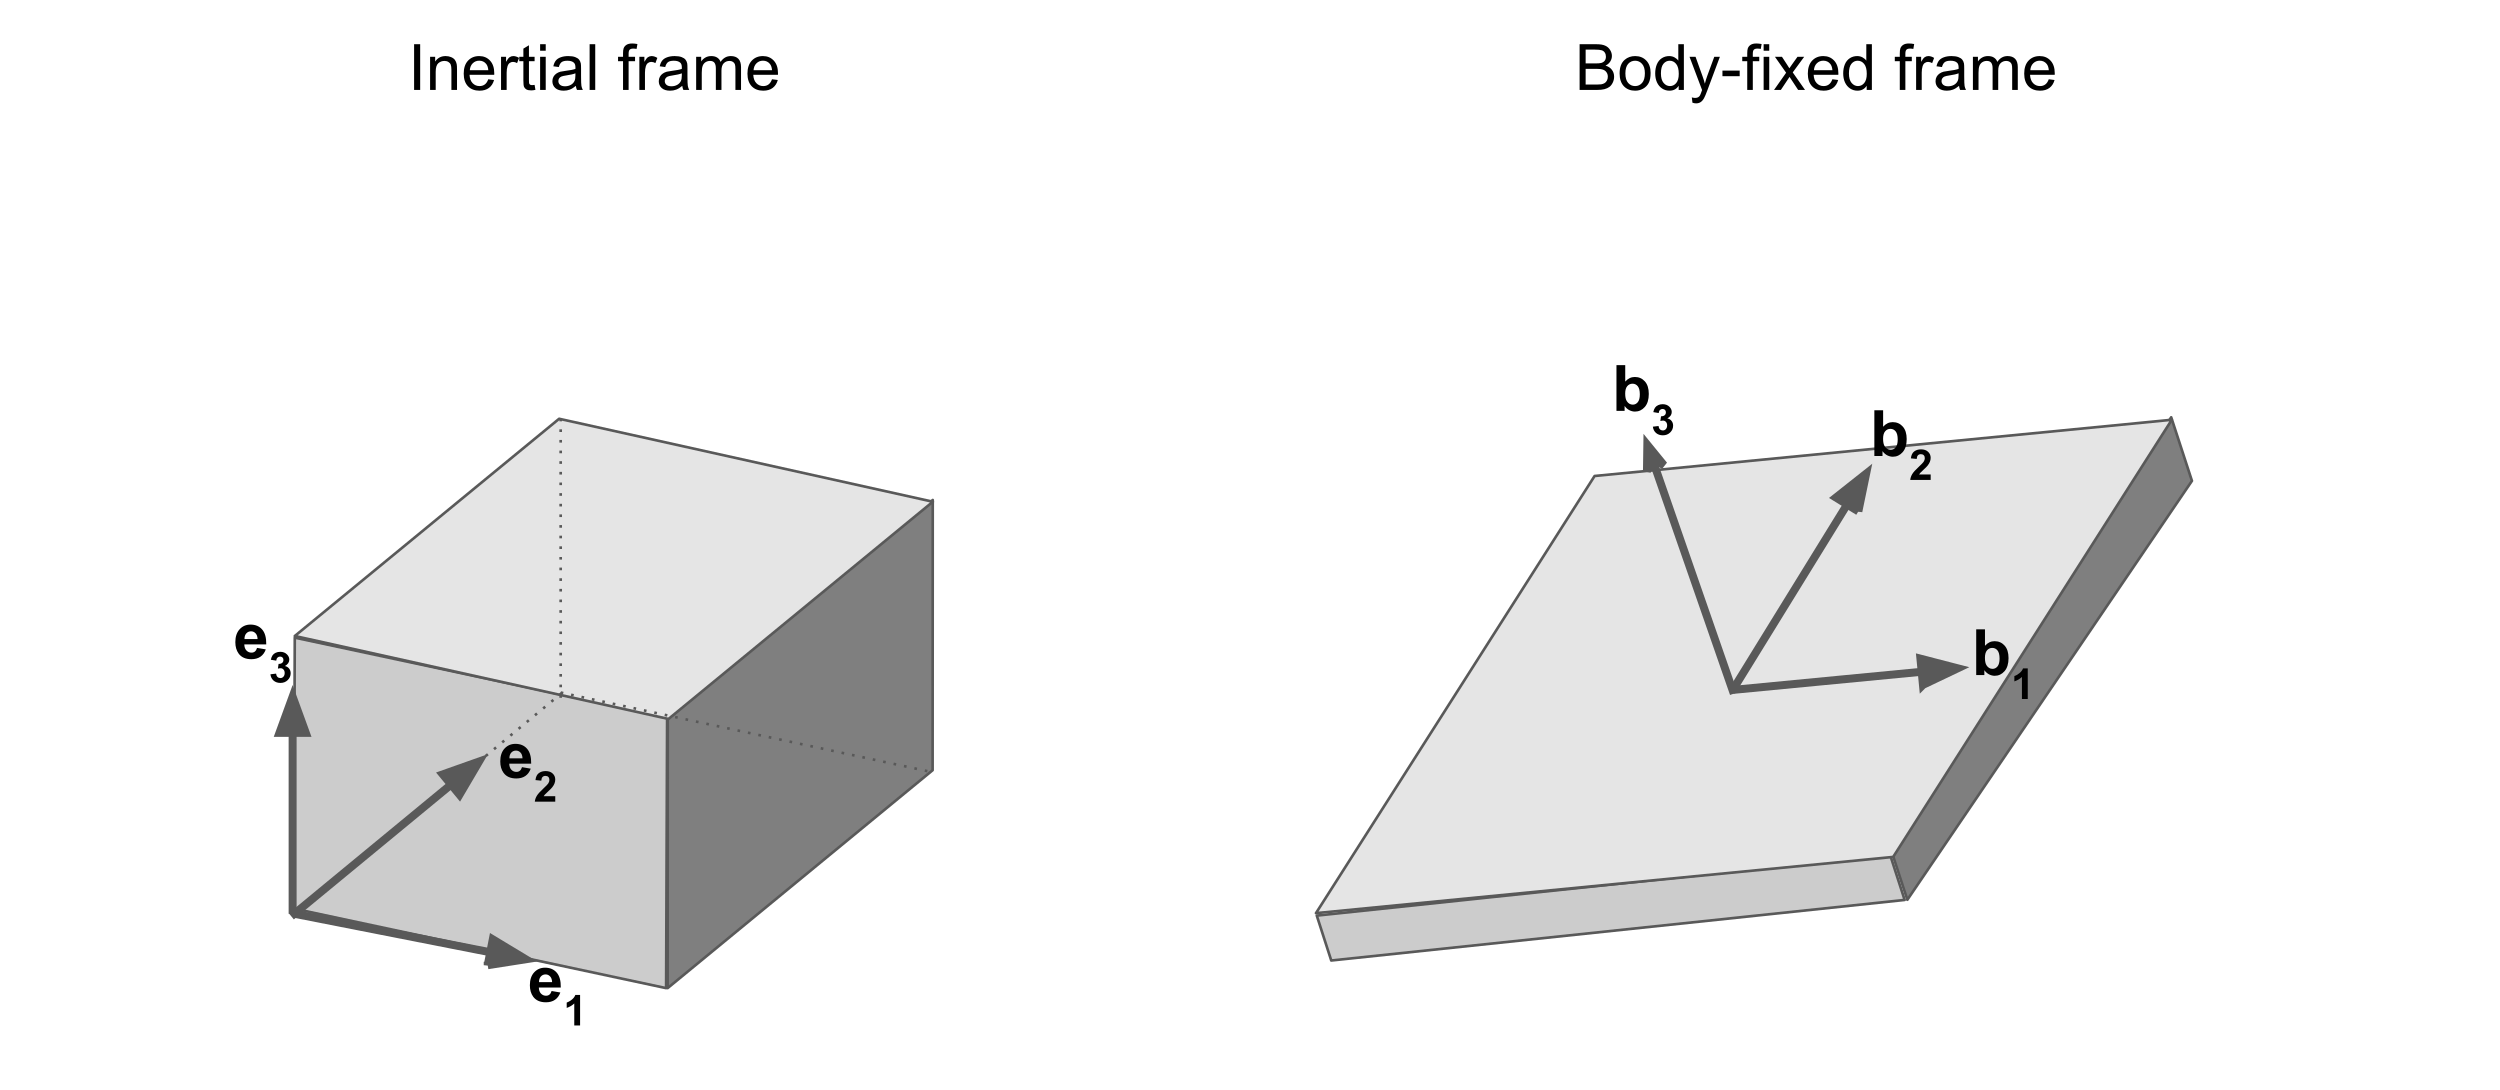 <svg width="940" height="410" xmlns="http://www.w3.org/2000/svg">
 <rect width="100%" height="100%" fill="#333333" stroke="none"/>
 <clipPath id="g3cb8dc0747_0_0.0">
  <path id="svg_1" clip-rule="nonzero" d="m0,0l960,0l0,540l-960,0l0,-540z"/>
 </clipPath>

 <g>
  <title>background</title>
  <rect fill="none" id="canvas_background" height="412" width="942" y="-1" x="-1"/>
 </g>
 <g>
  <title>Layer 1</title>
  <g id="svg_2" clip-path="url(#g3cb8dc0747_0_0.0)">
   <path id="svg_3" fill-rule="evenodd" d="m0,0l960,0l0,540l-960,0l0,-540z" fill="#ffffff"/>
   <path id="svg_4" fill-rule="evenodd" d="m350.716,187.999l-99.633,81.918l-0.052,101.609l99.633,-81.918l0.052,-101.609z" fill="#b7b7b7"/>
   <path fill="#7f7f7f" id="svg_5" fill-rule="evenodd" d="m350.716,187.999l-99.633,81.918l-0.052,101.609l99.633,-81.918l0.052,-101.609z" stroke-linejoin="round" stroke="#595959"/>
   <path id="svg_6" fill-rule="evenodd" d="m250.459,371.533l0.373,-101.873l-139.995,-29.907l-0.373,101.873l139.995,29.907z" fill="#d9d9d9"/>
   <path fill="#cccccc" id="svg_7" fill-rule="evenodd" d="m250.459,371.533l0.373,-101.873l-139.995,-29.907l-0.373,101.873l139.995,29.907z" stroke-linejoin="round" stroke="#595959"/>
   <path id="svg_8" fill-rule="evenodd" d="m110.842,239.138l99.396,-81.681l140.51,31.193l-99.396,81.681l-140.51,-31.193z" fill="#f3f3f3"/>
   <path fill="#e5e5e5" id="svg_9" fill-rule="evenodd" d="m110.842,239.138l99.396,-81.681l140.51,31.193l-99.396,81.681l-140.51,-31.193z" stroke-linejoin="round" stroke="#595959"/>
   <path id="svg_10" fill-rule="evenodd" d="m109.528,344.543l73.984,-61.008" fill-opacity="0" fill="#000000"/>
   <path id="svg_11" fill-rule="evenodd" d="m109.528,344.543l60.097,-49.556" stroke-linejoin="round" stroke-width="3" stroke="#595959"/>
   <path id="svg_12" fill-rule="evenodd" d="m172.778,298.81l7.351,-12.485l-13.656,4.838l6.305,7.646z" stroke-width="3" stroke="#595959" fill="#595959"/>
   <path id="svg_13" fill-rule="evenodd" d="m110.501,343.543l91.496,17.984" fill-opacity="0" fill="#000000"/>
   <path id="svg_14" fill-rule="evenodd" d="m110.501,343.543l73.834,14.513" stroke-linejoin="round" stroke-width="3" stroke="#595959"/>
   <path id="svg_15" fill-rule="evenodd" d="m183.38,362.918l14.314,-2.236l-12.403,-7.488l-1.911,9.724z" stroke-width="3" stroke="#595959" fill="#595959"/>
   <path id="svg_16" fill-rule="evenodd" d="m110.026,343.57l0,-86.016" fill-opacity="0" fill="#000000"/>
   <path id="svg_17" fill-rule="evenodd" d="m110.026,343.57l0,-68.016" stroke-linejoin="round" stroke-width="3" stroke="#595959"/>
   <path id="svg_18" fill-rule="evenodd" d="m114.981,275.554l-4.955,-13.614l-4.955,13.614l9.91,0z" stroke-width="3" stroke="#595959" fill="#595959"/>
   <path id="svg_19" fill-rule="evenodd" d="m189.468,344.543l53.827,0l0,66.709l-53.827,0l0,-66.709z" fill-opacity="0" fill="#000000"/>
   <path id="svg_20" fill-rule="nonzero" d="m207.405,372.615l3.281,0.562q-0.641,1.797 -2.016,2.75q-1.359,0.938 -3.406,0.938q-3.25,0 -4.797,-2.125q-1.234,-1.703 -1.234,-4.281q0,-3.094 1.609,-4.844q1.625,-1.766 4.094,-1.766q2.781,0 4.375,1.844q1.609,1.828 1.547,5.609l-8.25,0q0.031,1.469 0.797,2.281q0.766,0.812 1.891,0.812q0.781,0 1.297,-0.422q0.531,-0.422 0.812,-1.359zm0.188,-3.328q-0.047,-1.422 -0.75,-2.156q-0.703,-0.75 -1.703,-0.75q-1.078,0 -1.781,0.781q-0.703,0.781 -0.688,2.125l4.922,0z" fill="#000000"/>
   <path id="svg_21" fill-rule="nonzero" d="m218.112,385.583l-2.188,0l0,-8.281q-1.203,1.125 -2.844,1.672l0,-2q0.859,-0.281 1.859,-1.062q1.016,-0.781 1.391,-1.828l1.781,0l0,11.5z" fill="#000000"/>
   <path id="svg_22" fill-rule="evenodd" d="m178.334,260.383l92.913,0l0,66.709l-92.913,0l0,-66.709z" fill-opacity="0" fill="#000000"/>
   <path id="svg_23" fill-rule="nonzero" d="m196.272,288.454l3.281,0.562q-0.641,1.797 -2.016,2.75q-1.359,0.938 -3.406,0.938q-3.25,0 -4.797,-2.125q-1.234,-1.703 -1.234,-4.281q0,-3.094 1.609,-4.844q1.625,-1.766 4.094,-1.766q2.781,0 4.375,1.844q1.609,1.828 1.547,5.609l-8.25,0q0.031,1.469 0.797,2.281q0.766,0.812 1.891,0.812q0.781,0 1.297,-0.422q0.531,-0.422 0.812,-1.359zm0.188,-3.328q-0.047,-1.422 -0.75,-2.156q-0.703,-0.75 -1.703,-0.75q-1.078,0 -1.781,0.781q-0.703,0.781 -0.688,2.125l4.922,0z" fill="#000000"/>
   <path id="svg_24" fill-rule="nonzero" d="m208.776,299.376l0,2.047l-7.688,0q0.125,-1.156 0.75,-2.188q0.625,-1.047 2.469,-2.75q1.484,-1.391 1.812,-1.875q0.453,-0.688 0.453,-1.344q0,-0.734 -0.391,-1.125q-0.391,-0.406 -1.094,-0.406q-0.688,0 -1.094,0.422q-0.406,0.406 -0.469,1.375l-2.188,-0.219q0.203,-1.812 1.234,-2.594q1.031,-0.797 2.578,-0.797q1.688,0 2.656,0.922q0.969,0.906 0.969,2.266q0,0.766 -0.281,1.469q-0.266,0.703 -0.875,1.469q-0.391,0.5 -1.438,1.453q-1.031,0.953 -1.312,1.266q-0.281,0.312 -0.453,0.609l4.359,0z" fill="#000000"/>
   <path id="svg_25" fill-rule="evenodd" d="m78.721,215.539l57.606,0l0,66.709l-57.606,0l0,-66.709z" fill-opacity="0" fill="#000000"/>
   <path id="svg_26" fill-rule="nonzero" d="m96.658,243.61l3.281,0.562q-0.641,1.797 -2.016,2.75q-1.359,0.938 -3.406,0.938q-3.25,0 -4.797,-2.125q-1.234,-1.703 -1.234,-4.281q0,-3.094 1.609,-4.844q1.625,-1.766 4.094,-1.766q2.781,0 4.375,1.844q1.609,1.828 1.547,5.609l-8.25,0q0.031,1.469 0.797,2.281q0.766,0.812 1.891,0.812q0.781,0 1.297,-0.422q0.531,-0.422 0.812,-1.359zm0.188,-3.328q-0.047,-1.422 -0.75,-2.156q-0.703,-0.75 -1.703,-0.75q-1.078,0 -1.781,0.781q-0.703,0.781 -0.688,2.125l4.922,0z" fill="#000000"/>
   <path id="svg_27" fill-rule="nonzero" d="m101.678,253.532l2.125,-0.25q0.094,0.812 0.531,1.25q0.453,0.422 1.094,0.422q0.672,0 1.141,-0.516q0.469,-0.516 0.469,-1.391q0,-0.828 -0.453,-1.312q-0.438,-0.484 -1.078,-0.484q-0.422,0 -1.016,0.156l0.25,-1.781q0.891,0.016 1.359,-0.391q0.469,-0.406 0.469,-1.094q0,-0.578 -0.344,-0.922q-0.344,-0.344 -0.922,-0.344q-0.562,0 -0.969,0.391q-0.391,0.391 -0.469,1.141l-2.031,-0.344q0.219,-1.031 0.641,-1.656q0.422,-0.625 1.188,-0.969q0.766,-0.359 1.703,-0.359q1.625,0 2.594,1.031q0.812,0.844 0.812,1.906q0,1.5 -1.656,2.406q0.984,0.203 1.578,0.938q0.594,0.734 0.594,1.781q0,1.5 -1.109,2.578q-1.094,1.062 -2.734,1.062q-1.562,0 -2.594,-0.891q-1.016,-0.906 -1.172,-2.359z" fill="#000000"/>
   <path id="svg_28" fill-rule="evenodd" d="m816.372,156.903l-107.009,157.513l7.797,23.904l107.009,-157.513l-7.797,-23.904z" fill="#b7b7b7"/>
   <path fill="#7f7f7f" id="svg_29" fill-rule="evenodd" d="m816.372,156.903l-107.009,157.513l7.797,23.904l107.009,-157.513l-7.797,-23.904z" stroke-linejoin="round" stroke="#595959"/>
   <path id="svg_30" fill-rule="evenodd" d="m716.149,338.379l-5.441,-16.878l-215.599,22.768l5.441,16.878l215.599,-22.768z" fill="#d9d9d9"/>
   <path fill="#cccccc" id="svg_31" fill-rule="evenodd" d="m716.149,338.379l-5.441,-16.878l-215.599,22.768l5.441,16.878l215.599,-22.768z" stroke-linejoin="round" stroke="#595959"/>
   <path id="svg_32" fill-rule="evenodd" d="m494.803,343.347l104.764,-164.371l217.031,-21.141l-104.764,164.371l-217.031,21.141z" fill="#f3f3f3"/>
   <path fill="#e5e5e5" id="svg_33" fill-rule="evenodd" d="m494.803,343.347l104.764,-164.371l217.031,-21.141l-104.764,164.371l-217.031,21.141z" stroke-linejoin="round" stroke="#595959"/>
   <path id="svg_34" fill-rule="evenodd" d="m651.91,258.77l52.063,-84.409" fill-opacity="0" fill="#000000"/>
   <path id="svg_35" fill-rule="evenodd" d="m651.91,258.77l42.614,-69.089" stroke-linejoin="round" stroke-width="3" stroke="#595959"/>
   <path id="svg_36" fill-rule="evenodd" d="m698.741,192.282l2.929,-14.189l-11.364,8.986l8.435,5.203z" stroke-width="3" stroke="#595959" fill="#595959"/>
   <path id="svg_37" fill-rule="evenodd" d="m651.591,259.399l88.882,-8.535" fill-opacity="0" fill="#000000"/>
   <path id="svg_38" fill-rule="evenodd" d="m651.591,259.399l70.964,-6.815" stroke-linejoin="round" stroke-width="3" stroke="#595959"/>
   <path id="svg_39" fill-rule="evenodd" d="m723.029,257.517l13.078,-6.234l-14.026,-3.631l0.947,9.865z" stroke-width="3" stroke="#595959" fill="#595959"/>
   <path id="svg_40" fill-rule="evenodd" d="m651.909,260.819l-33.953,-97.701" fill-opacity="0" fill="#000000"/>
   <path id="svg_41" fill-rule="evenodd" d="m651.909,260.819l-30.578,-87.989" stroke-linejoin="round" stroke-width="3" stroke="#595959"/>
   <path id="svg_42" fill-rule="evenodd" d="m621.332,172.83l4.294,2.079l-6.23,-7.648l-0.144,9.863l2.079,-4.294z" stroke-width="3" stroke="#595959" fill="#595959"/>
   <path id="svg_43" fill-rule="evenodd" d="m732.476,221.777l116.976,0l0,66.709l-116.976,0l0,-66.709z" fill-opacity="0" fill="#000000"/>
   <path id="svg_44" fill-rule="nonzero" d="m743.054,253.817l0,-17.188l3.297,0l0,6.188q1.531,-1.734 3.609,-1.734q2.281,0 3.766,1.656q1.484,1.641 1.484,4.719q0,3.188 -1.516,4.922q-1.516,1.719 -3.688,1.719q-1.062,0 -2.109,-0.531q-1.031,-0.531 -1.781,-1.578l0,1.828l-3.062,0zm3.281,-6.5q0,1.938 0.609,2.859q0.844,1.312 2.266,1.312q1.094,0 1.859,-0.922q0.766,-0.938 0.766,-2.938q0,-2.141 -0.781,-3.078q-0.766,-0.938 -1.969,-0.938q-1.188,0 -1.969,0.922q-0.781,0.906 -0.781,2.781z" fill="#000000"/>
   <path id="svg_45" fill-rule="nonzero" d="m762.433,262.817l-2.188,0l0,-8.281q-1.203,1.125 -2.844,1.672l0,-2q0.859,-0.281 1.859,-1.062q1.016,-0.781 1.391,-1.828l1.781,0l0,11.5z" fill="#000000"/>
   <path id="svg_46" fill-rule="evenodd" d="m694.179,139.415l116.976,0l0,66.709l-116.976,0l0,-66.709z" fill-opacity="0" fill="#000000"/>
   <path id="svg_47" fill-rule="nonzero" d="m704.757,171.455l0,-17.188l3.297,0l0,6.188q1.531,-1.734 3.609,-1.734q2.281,0 3.766,1.656q1.484,1.641 1.484,4.719q0,3.188 -1.516,4.922q-1.516,1.719 -3.688,1.719q-1.062,0 -2.109,-0.531q-1.031,-0.531 -1.781,-1.578l0,1.828l-3.062,0zm3.281,-6.5q0,1.938 0.609,2.859q0.844,1.312 2.266,1.312q1.094,0 1.859,-0.922q0.766,-0.938 0.766,-2.938q0,-2.141 -0.781,-3.078q-0.766,-0.938 -1.969,-0.938q-1.188,0 -1.969,0.922q-0.781,0.906 -0.781,2.781z" fill="#000000"/>
   <path id="svg_48" fill-rule="nonzero" d="m725.933,178.408l0,2.047l-7.688,0q0.125,-1.156 0.75,-2.188q0.625,-1.047 2.469,-2.75q1.484,-1.391 1.812,-1.875q0.453,-0.688 0.453,-1.344q0,-0.734 -0.391,-1.125q-0.391,-0.406 -1.094,-0.406q-0.688,0 -1.094,0.422q-0.406,0.406 -0.469,1.375l-2.188,-0.219q0.203,-1.812 1.234,-2.594q1.031,-0.797 2.578,-0.797q1.688,0 2.656,0.922q0.969,0.906 0.969,2.266q0,0.766 -0.281,1.469q-0.266,0.703 -0.875,1.469q-0.391,0.5 -1.438,1.453q-1.031,0.953 -1.312,1.266q-0.281,0.312 -0.453,0.609l4.359,0z" fill="#000000"/>
   <path id="svg_49" fill-rule="evenodd" d="m597.213,122.436l116.976,0l0,66.709l-116.976,0l0,-66.709z" fill-opacity="0" fill="#000000"/>
   <path id="svg_50" fill-rule="nonzero" d="m607.791,154.476l0,-17.188l3.297,0l0,6.188q1.531,-1.734 3.609,-1.734q2.281,0 3.766,1.656q1.484,1.641 1.484,4.719q0,3.188 -1.516,4.922q-1.516,1.719 -3.688,1.719q-1.062,0 -2.109,-0.531q-1.031,-0.531 -1.781,-1.578l0,1.828l-3.062,0zm3.281,-6.5q0,1.938 0.609,2.859q0.844,1.312 2.266,1.312q1.094,0 1.859,-0.922q0.766,-0.938 0.766,-2.938q0,-2.141 -0.781,-3.078q-0.766,-0.938 -1.969,-0.938q-1.188,0 -1.969,0.922q-0.781,0.906 -0.781,2.781z" fill="#000000"/>
   <path id="svg_51" fill-rule="nonzero" d="m621.483,160.429l2.125,-0.25q0.094,0.812 0.531,1.25q0.453,0.422 1.094,0.422q0.672,0 1.141,-0.516q0.469,-0.516 0.469,-1.391q0,-0.828 -0.453,-1.312q-0.438,-0.484 -1.078,-0.484q-0.422,0 -1.016,0.156l0.25,-1.781q0.891,0.016 1.359,-0.391q0.469,-0.406 0.469,-1.094q0,-0.578 -0.344,-0.922q-0.344,-0.344 -0.922,-0.344q-0.562,0 -0.969,0.391q-0.391,0.391 -0.469,1.141l-2.031,-0.344q0.219,-1.031 0.641,-1.656q0.422,-0.625 1.188,-0.969q0.766,-0.359 1.703,-0.359q1.625,0 2.594,1.031q0.812,0.844 0.812,1.906q0,1.5 -1.656,2.406q0.984,0.203 1.578,0.938q0.594,0.734 0.594,1.781q0,1.5 -1.109,2.578q-1.094,1.062 -2.734,1.062q-1.562,0 -2.594,-0.891q-1.016,-0.906 -1.172,-2.359z" fill="#000000"/>
   <path id="svg_52" fill-rule="evenodd" d="m144.467,12.777l227.024,0l0,55.244l-227.024,0l0,-55.244z" fill-opacity="0" fill="#000000"/>
   <path id="svg_53" fill-rule="nonzero" d="m155.702,33.817l0,-17.188l2.281,0l0,17.188l-2.281,0zm6.012,0l0,-12.453l1.906,0l0,1.781q1.375,-2.062 3.953,-2.062q1.125,0 2.062,0.406q0.953,0.406 1.422,1.062q0.469,0.656 0.656,1.562q0.125,0.578 0.125,2.047l0,7.656l-2.109,0l0,-7.578q0,-1.281 -0.25,-1.922q-0.25,-0.641 -0.875,-1.016q-0.625,-0.391 -1.469,-0.391q-1.344,0 -2.328,0.859q-0.984,0.859 -0.984,3.25l0,6.797l-2.109,0zm21.879,-4.016l2.172,0.281q-0.516,1.906 -1.906,2.969q-1.391,1.047 -3.562,1.047q-2.734,0 -4.344,-1.672q-1.594,-1.688 -1.594,-4.734q0,-3.141 1.609,-4.875q1.625,-1.734 4.203,-1.734q2.5,0 4.078,1.703q1.594,1.703 1.594,4.781q0,0.188 -0.016,0.562l-9.281,0q0.109,2.047 1.156,3.141q1.047,1.094 2.609,1.094q1.156,0 1.969,-0.609q0.828,-0.609 1.312,-1.953zm-6.938,-3.406l6.953,0q-0.141,-1.562 -0.797,-2.359q-1,-1.219 -2.609,-1.219q-1.453,0 -2.453,0.984q-0.984,0.969 -1.094,2.594zm11.738,7.422l0,-12.453l1.891,0l0,1.891q0.734,-1.328 1.344,-1.75q0.625,-0.422 1.359,-0.422q1.062,0 2.172,0.688l-0.734,1.953q-0.766,-0.453 -1.547,-0.453q-0.688,0 -1.25,0.422q-0.547,0.406 -0.781,1.141q-0.344,1.125 -0.344,2.469l0,6.516l-2.109,0zm12.617,-1.891l0.312,1.859q-0.891,0.203 -1.594,0.203q-1.156,0 -1.797,-0.359q-0.625,-0.375 -0.891,-0.969q-0.25,-0.594 -0.25,-2.484l0,-7.172l-1.547,0l0,-1.641l1.547,0l0,-3.078l2.094,-1.266l0,4.344l2.125,0l0,1.641l-2.125,0l0,7.281q0,0.906 0.109,1.172q0.125,0.25 0.375,0.406q0.25,0.141 0.719,0.141q0.344,0 0.922,-0.078zm2.074,-12.859l0,-2.438l2.109,0l0,2.438l-2.109,0zm0,14.75l0,-12.453l2.109,0l0,12.453l-2.109,0zm13.441,-1.531q-1.172,0.984 -2.266,1.406q-1.078,0.406 -2.312,0.406q-2.047,0 -3.156,-1q-1.094,-1 -1.094,-2.562q0,-0.922 0.406,-1.672q0.422,-0.75 1.094,-1.203q0.672,-0.469 1.516,-0.703q0.625,-0.156 1.875,-0.312q2.562,-0.312 3.766,-0.734q0.016,-0.422 0.016,-0.547q0,-1.281 -0.609,-1.812q-0.797,-0.719 -2.391,-0.719q-1.5,0 -2.203,0.531q-0.703,0.516 -1.047,1.844l-2.062,-0.281q0.281,-1.328 0.922,-2.141q0.641,-0.812 1.859,-1.25q1.219,-0.453 2.828,-0.453q1.594,0 2.594,0.375q1,0.375 1.469,0.953q0.469,0.562 0.656,1.438q0.094,0.531 0.094,1.938l0,2.812q0,2.938 0.141,3.719q0.141,0.781 0.531,1.5l-2.203,0q-0.328,-0.656 -0.422,-1.531zm-0.172,-4.719q-1.156,0.469 -3.453,0.797q-1.297,0.188 -1.844,0.422q-0.531,0.234 -0.828,0.688q-0.281,0.453 -0.281,1q0,0.844 0.625,1.406q0.641,0.562 1.875,0.562q1.219,0 2.172,-0.531q0.953,-0.531 1.391,-1.453q0.344,-0.719 0.344,-2.109l0,-0.781zm5.348,6.25l0,-17.188l2.109,0l0,17.188l-2.109,0zm12.562,0l0,-10.812l-1.875,0l0,-1.641l1.875,0l0,-1.312q0,-1.266 0.219,-1.875q0.297,-0.812 1.062,-1.312q0.781,-0.516 2.156,-0.516q0.891,0 1.969,0.203l-0.312,1.844q-0.656,-0.125 -1.25,-0.125q-0.953,0 -1.359,0.422q-0.391,0.406 -0.391,1.531l0,1.141l2.422,0l0,1.641l-2.422,0l0,10.812l-2.094,0zm6.137,0l0,-12.453l1.891,0l0,1.891q0.734,-1.328 1.344,-1.75q0.625,-0.422 1.359,-0.422q1.062,0 2.172,0.688l-0.734,1.953q-0.766,-0.453 -1.547,-0.453q-0.688,0 -1.25,0.422q-0.547,0.406 -0.781,1.141q-0.344,1.125 -0.344,2.469l0,6.516l-2.109,0zm16.133,-1.531q-1.172,0.984 -2.266,1.406q-1.078,0.406 -2.312,0.406q-2.047,0 -3.156,-1q-1.094,-1 -1.094,-2.562q0,-0.922 0.406,-1.672q0.422,-0.75 1.094,-1.203q0.672,-0.469 1.516,-0.703q0.625,-0.156 1.875,-0.312q2.562,-0.312 3.766,-0.734q0.016,-0.422 0.016,-0.547q0,-1.281 -0.609,-1.812q-0.797,-0.719 -2.391,-0.719q-1.5,0 -2.203,0.531q-0.703,0.516 -1.047,1.844l-2.062,-0.281q0.281,-1.328 0.922,-2.141q0.641,-0.812 1.859,-1.25q1.219,-0.453 2.828,-0.453q1.594,0 2.594,0.375q1,0.375 1.469,0.953q0.469,0.562 0.656,1.438q0.094,0.531 0.094,1.938l0,2.812q0,2.938 0.141,3.719q0.141,0.781 0.531,1.5l-2.203,0q-0.328,-0.656 -0.422,-1.531zm-0.172,-4.719q-1.156,0.469 -3.453,0.797q-1.297,0.188 -1.844,0.422q-0.531,0.234 -0.828,0.688q-0.281,0.453 -0.281,1q0,0.844 0.625,1.406q0.641,0.562 1.875,0.562q1.219,0 2.172,-0.531q0.953,-0.531 1.391,-1.453q0.344,-0.719 0.344,-2.109l0,-0.781zm5.395,6.25l0,-12.453l1.891,0l0,1.75q0.594,-0.906 1.562,-1.469q0.969,-0.562 2.219,-0.562q1.375,0 2.25,0.578q0.891,0.578 1.266,1.609q1.469,-2.188 3.844,-2.188q1.844,0 2.844,1.031q1,1.031 1,3.156l0,8.547l-2.109,0l0,-7.844q0,-1.266 -0.203,-1.812q-0.203,-0.562 -0.75,-0.906q-0.531,-0.344 -1.25,-0.344q-1.312,0 -2.188,0.875q-0.859,0.875 -0.859,2.797l0,7.234l-2.109,0l0,-8.094q0,-1.406 -0.516,-2.109q-0.516,-0.703 -1.688,-0.703q-0.891,0 -1.656,0.469q-0.75,0.469 -1.094,1.375q-0.344,0.906 -0.344,2.609l0,6.453l-2.109,0zm28.523,-4.016l2.172,0.281q-0.516,1.906 -1.906,2.969q-1.391,1.047 -3.562,1.047q-2.734,0 -4.344,-1.672q-1.594,-1.688 -1.594,-4.734q0,-3.141 1.609,-4.875q1.625,-1.734 4.203,-1.734q2.5,0 4.078,1.703q1.594,1.703 1.594,4.781q0,0.188 -0.016,0.562l-9.281,0q0.109,2.047 1.156,3.141q1.047,1.094 2.609,1.094q1.156,0 1.969,-0.609q0.828,-0.609 1.312,-1.953zm-6.938,-3.406l6.953,0q-0.141,-1.562 -0.797,-2.359q-1,-1.219 -2.609,-1.219q-1.453,0 -2.453,0.984q-0.984,0.969 -1.094,2.594z" fill="#000000"/>
   <path id="svg_54" fill-rule="evenodd" d="m583.168,12.777l227.024,0l0,55.244l-227.024,0l0,-55.244z" fill-opacity="0" fill="#000000"/>
   <path id="svg_55" fill-rule="nonzero" d="m593.934,33.817l0,-17.188l6.438,0q1.969,0 3.156,0.531q1.188,0.516 1.859,1.609q0.688,1.078 0.688,2.266q0,1.094 -0.609,2.078q-0.594,0.969 -1.797,1.562q1.562,0.453 2.391,1.562q0.844,1.094 0.844,2.594q0,1.203 -0.516,2.25q-0.5,1.031 -1.25,1.594q-0.75,0.562 -1.891,0.859q-1.125,0.281 -2.766,0.281l-6.547,0zm2.266,-9.969l3.719,0q1.516,0 2.172,-0.188q0.859,-0.266 1.297,-0.859q0.438,-0.594 0.438,-1.5q0,-0.859 -0.406,-1.5q-0.406,-0.656 -1.172,-0.891q-0.766,-0.25 -2.609,-0.25l-3.438,0l0,5.188zm0,7.938l4.281,0q1.094,0 1.547,-0.078q0.781,-0.141 1.312,-0.469q0.531,-0.328 0.859,-0.953q0.344,-0.625 0.344,-1.453q0,-0.953 -0.5,-1.656q-0.484,-0.719 -1.359,-1q-0.875,-0.297 -2.516,-0.297l-3.969,0l0,5.906zm12.773,-4.188q0,-3.469 1.922,-5.125q1.609,-1.391 3.922,-1.391q2.562,0 4.188,1.688q1.625,1.688 1.625,4.641q0,2.406 -0.719,3.781q-0.719,1.375 -2.094,2.141q-1.375,0.766 -3,0.766q-2.625,0 -4.234,-1.672q-1.609,-1.688 -1.609,-4.828zm2.172,0q0,2.391 1.031,3.578q1.047,1.188 2.641,1.188q1.562,0 2.609,-1.188q1.047,-1.203 1.047,-3.656q0,-2.312 -1.062,-3.5q-1.047,-1.188 -2.594,-1.188q-1.594,0 -2.641,1.188q-1.031,1.188 -1.031,3.578zm20.035,6.219l0,-1.578q-1.188,1.859 -3.484,1.859q-1.484,0 -2.734,-0.812q-1.25,-0.828 -1.938,-2.297q-0.672,-1.469 -0.672,-3.391q0,-1.859 0.609,-3.375q0.625,-1.516 1.859,-2.328q1.25,-0.812 2.781,-0.812q1.125,0 2,0.484q0.891,0.469 1.438,1.234l0,-6.172l2.094,0l0,17.188l-1.953,0zm-6.672,-6.219q0,2.391 1,3.578q1.016,1.188 2.391,1.188q1.391,0 2.344,-1.125q0.969,-1.141 0.969,-3.453q0,-2.562 -0.984,-3.75q-0.984,-1.203 -2.422,-1.203q-1.406,0 -2.359,1.156q-0.938,1.141 -0.938,3.609zm11.848,11.016l-0.234,-1.984q0.703,0.188 1.219,0.188q0.703,0 1.125,-0.234q0.422,-0.234 0.688,-0.656q0.203,-0.312 0.641,-1.562q0.062,-0.188 0.188,-0.516l-4.719,-12.484l2.266,0l2.594,7.219q0.5,1.359 0.906,2.875q0.359,-1.453 0.859,-2.828l2.672,-7.266l2.109,0l-4.734,12.672q-0.766,2.047 -1.188,2.812q-0.562,1.047 -1.297,1.531q-0.719,0.484 -1.734,0.484q-0.609,0 -1.359,-0.25zm11.281,-9.953l0,-2.125l6.484,0l0,2.125l-6.484,0zm9.32,5.156l0,-10.812l-1.875,0l0,-1.641l1.875,0l0,-1.312q0,-1.266 0.219,-1.875q0.297,-0.812 1.062,-1.312q0.781,-0.516 2.156,-0.516q0.891,0 1.969,0.203l-0.312,1.844q-0.656,-0.125 -1.25,-0.125q-0.953,0 -1.359,0.422q-0.391,0.406 -0.391,1.531l0,1.141l2.422,0l0,1.641l-2.422,0l0,10.812l-2.094,0zm6.168,-14.75l0,-2.438l2.109,0l0,2.438l-2.109,0zm0,14.75l0,-12.453l2.109,0l0,12.453l-2.109,0zm3.91,0l4.547,-6.469l-4.203,-5.984l2.641,0l1.906,2.922q0.547,0.828 0.875,1.391q0.516,-0.766 0.938,-1.359l2.109,-2.953l2.516,0l-4.297,5.859l4.625,6.594l-2.594,0l-2.547,-3.875l-0.688,-1.031l-3.266,4.906l-2.562,0zm21.938,-4.016l2.172,0.281q-0.516,1.906 -1.906,2.969q-1.391,1.047 -3.562,1.047q-2.734,0 -4.344,-1.672q-1.594,-1.688 -1.594,-4.734q0,-3.141 1.609,-4.875q1.625,-1.734 4.203,-1.734q2.5,0 4.078,1.703q1.594,1.703 1.594,4.781q0,0.188 -0.016,0.562l-9.281,0q0.109,2.047 1.156,3.141q1.047,1.094 2.609,1.094q1.156,0 1.969,-0.609q0.828,-0.609 1.312,-1.953zm-6.938,-3.406l6.953,0q-0.141,-1.562 -0.797,-2.359q-1,-1.219 -2.609,-1.219q-1.453,0 -2.453,0.984q-0.984,0.969 -1.094,2.594zm19.832,7.422l0,-1.578q-1.188,1.859 -3.484,1.859q-1.484,0 -2.734,-0.812q-1.25,-0.828 -1.938,-2.297q-0.672,-1.469 -0.672,-3.391q0,-1.859 0.609,-3.375q0.625,-1.516 1.859,-2.328q1.25,-0.812 2.781,-0.812q1.125,0 2,0.484q0.891,0.469 1.438,1.234l0,-6.172l2.094,0l0,17.188l-1.953,0zm-6.672,-6.219q0,2.391 1,3.578q1.016,1.188 2.391,1.188q1.391,0 2.344,-1.125q0.969,-1.141 0.969,-3.453q0,-2.562 -0.984,-3.75q-0.984,-1.203 -2.422,-1.203q-1.406,0 -2.359,1.156q-0.938,1.141 -0.938,3.609zm19.125,6.219l0,-10.812l-1.875,0l0,-1.641l1.875,0l0,-1.312q0,-1.266 0.219,-1.875q0.297,-0.812 1.062,-1.312q0.781,-0.516 2.156,-0.516q0.891,0 1.969,0.203l-0.312,1.844q-0.656,-0.125 -1.25,-0.125q-0.953,0 -1.359,0.422q-0.391,0.406 -0.391,1.531l0,1.141l2.422,0l0,1.641l-2.422,0l0,10.812l-2.094,0zm6.137,0l0,-12.453l1.891,0l0,1.891q0.734,-1.328 1.344,-1.75q0.625,-0.422 1.359,-0.422q1.062,0 2.172,0.688l-0.734,1.953q-0.766,-0.453 -1.547,-0.453q-0.688,0 -1.25,0.422q-0.547,0.406 -0.781,1.141q-0.344,1.125 -0.344,2.469l0,6.516l-2.109,0zm16.133,-1.531q-1.172,0.984 -2.266,1.406q-1.078,0.406 -2.312,0.406q-2.047,0 -3.156,-1q-1.094,-1 -1.094,-2.562q0,-0.922 0.406,-1.672q0.422,-0.75 1.094,-1.203q0.672,-0.469 1.516,-0.703q0.625,-0.156 1.875,-0.312q2.562,-0.312 3.766,-0.734q0.016,-0.422 0.016,-0.547q0,-1.281 -0.609,-1.812q-0.797,-0.719 -2.391,-0.719q-1.5,0 -2.203,0.531q-0.703,0.516 -1.047,1.844l-2.062,-0.281q0.281,-1.328 0.922,-2.141q0.641,-0.812 1.859,-1.25q1.219,-0.453 2.828,-0.453q1.594,0 2.594,0.375q1,0.375 1.469,0.953q0.469,0.562 0.656,1.438q0.094,0.531 0.094,1.938l0,2.812q0,2.938 0.141,3.719q0.141,0.781 0.531,1.5l-2.203,0q-0.328,-0.656 -0.422,-1.531zm-0.172,-4.719q-1.156,0.469 -3.453,0.797q-1.297,0.188 -1.844,0.422q-0.531,0.234 -0.828,0.688q-0.281,0.453 -0.281,1q0,0.844 0.625,1.406q0.641,0.562 1.875,0.562q1.219,0 2.172,-0.531q0.953,-0.531 1.391,-1.453q0.344,-0.719 0.344,-2.109l0,-0.781zm5.395,6.25l0,-12.453l1.891,0l0,1.75q0.594,-0.906 1.562,-1.469q0.969,-0.562 2.219,-0.562q1.375,0 2.25,0.578q0.891,0.578 1.266,1.609q1.469,-2.188 3.844,-2.188q1.844,0 2.844,1.031q1,1.031 1,3.156l0,8.547l-2.109,0l0,-7.844q0,-1.266 -0.203,-1.812q-0.203,-0.562 -0.75,-0.906q-0.531,-0.344 -1.25,-0.344q-1.312,0 -2.188,0.875q-0.859,0.875 -0.859,2.797l0,7.234l-2.109,0l0,-8.094q0,-1.406 -0.516,-2.109q-0.516,-0.703 -1.688,-0.703q-0.891,0 -1.656,0.469q-0.75,0.469 -1.094,1.375q-0.344,0.906 -0.344,2.609l0,6.453l-2.109,0zm28.523,-4.016l2.172,0.281q-0.516,1.906 -1.906,2.969q-1.391,1.047 -3.562,1.047q-2.734,0 -4.344,-1.672q-1.594,-1.688 -1.594,-4.734q0,-3.141 1.609,-4.875q1.625,-1.734 4.203,-1.734q2.5,0 4.078,1.703q1.594,1.703 1.594,4.781q0,0.188 -0.016,0.562l-9.281,0q0.109,2.047 1.156,3.141q1.047,1.094 2.609,1.094q1.156,0 1.969,-0.609q0.828,-0.609 1.312,-1.953zm-6.938,-3.406l6.953,0q-0.141,-1.562 -0.797,-2.359q-1,-1.219 -2.609,-1.219q-1.453,0 -2.453,0.984q-0.984,0.969 -1.094,2.594z" fill="#000000"/>
   <path id="svg_56" fill-rule="evenodd" d="m111.803,342.904l99.654,-82.52" fill-opacity="0" fill="#000000"/>
   <path id="svg_57" fill-rule="evenodd" d="m111.803,342.904l99.654,-82.52" stroke-dasharray="1.0,3.0" stroke-linejoin="round" stroke="#595959"/>
   <path id="svg_58" fill-rule="evenodd" d="m210.816,157.421l0,104.945" fill-opacity="0" fill="#000000"/>
   <path id="svg_59" fill-rule="evenodd" d="m210.816,157.421l0,104.945" stroke-dasharray="1.0,3.0" stroke-linejoin="round" stroke="#595959"/>
   <path id="svg_60" fill-rule="evenodd" d="m210.816,260.394l138.614,29.701" fill-opacity="0" fill="#000000"/>
   <path id="svg_61" fill-rule="evenodd" d="m210.816,260.394l138.614,29.701" stroke-dasharray="1.0,3.0" stroke-linejoin="round" stroke="#595959"/>
  </g>
 </g>
</svg>